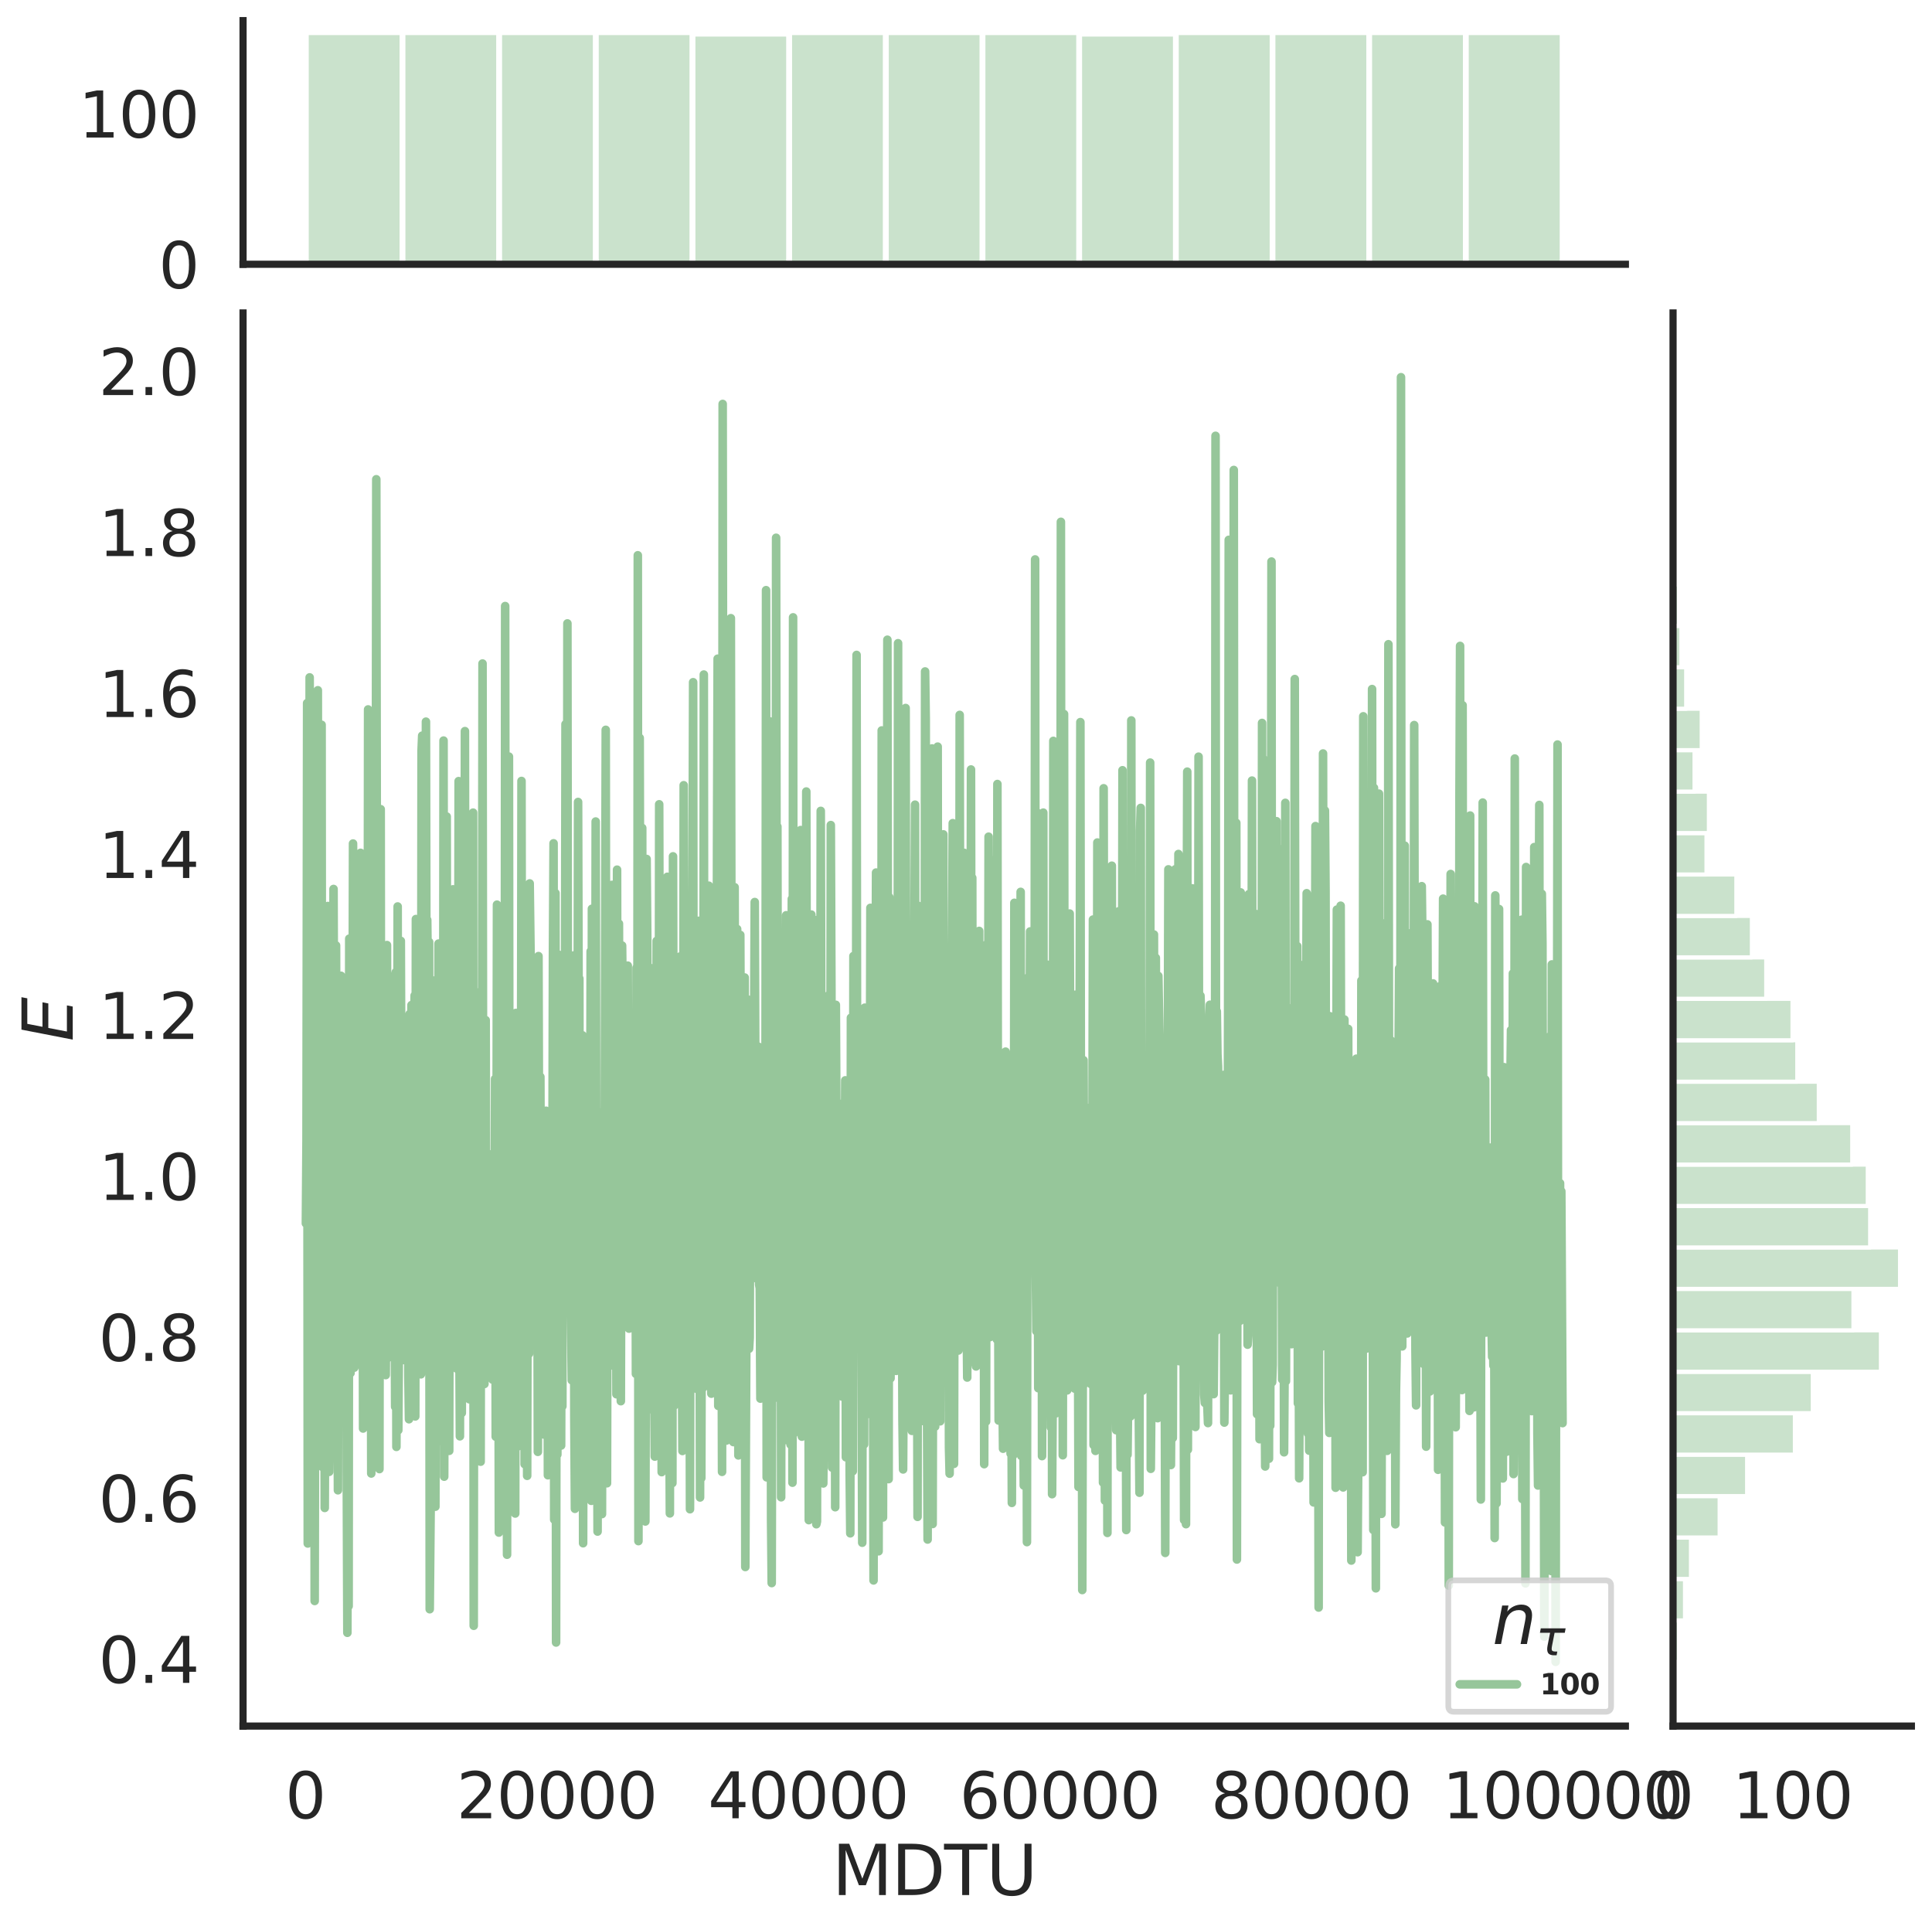 <?xml version="1.0" encoding="utf-8" standalone="no"?>
<!DOCTYPE svg PUBLIC "-//W3C//DTD SVG 1.1//EN"
  "http://www.w3.org/Graphics/SVG/1.1/DTD/svg11.dtd">
<svg height="674.159pt" version="1.1" viewBox="0 0 674.984 674.159" width="674.984pt" xmlns="http://www.w3.org/2000/svg" xmlns:xlink="http://www.w3.org/1999/xlink">
 <defs>
  <style type="text/css">*{stroke-linecap:butt;stroke-linejoin:round;}</style>
 </defs>
 <g id="figure_1">
  <g id="patch_1">
   <path d="M 0 674.159 
L 674.984 674.159 
L 674.984 0 
L 0 0 
z
" style="fill:#ffffff;"/>
  </g>
  <g id="axes_1">
   <g id="patch_2">
    <path d="M 84.914 602.94 
L 567.864 602.94 
L 567.864 109.327 
L 84.914 109.327 
z
" style="fill:none;"/>
   </g>
   <g id="matplotlib.axis_1">
    <g id="xtick_1">
     <g id="text_1">
      <!-- 0 -->
      <g style="fill:#262626;" transform="translate(99.648 635.157)scale(0.22 -0.22)">
       <defs>
        <path d="M 2034 4250 
Q 1547 4250 1301 3770 
Q 1056 3291 1056 2328 
Q 1056 1369 1301 889 
Q 1547 409 2034 409 
Q 2525 409 2770 889 
Q 3016 1369 3016 2328 
Q 3016 3291 2770 3770 
Q 2525 4250 2034 4250 
z
M 2034 4750 
Q 2819 4750 3233 4129 
Q 3647 3509 3647 2328 
Q 3647 1150 3233 529 
Q 2819 -91 2034 -91 
Q 1250 -91 836 529 
Q 422 1150 422 2328 
Q 422 3509 836 4129 
Q 1250 4750 2034 4750 
z
" id="DejaVuSans-30" transform="scale(0.016)"/>
       </defs>
       <use xlink:href="#DejaVuSans-30"/>
      </g>
     </g>
    </g>
    <g id="xtick_2">
     <g id="text_2">
      <!-- 20000 -->
      <g style="fill:#262626;" transform="translate(159.506 635.157)scale(0.22 -0.22)">
       <defs>
        <path d="M 1228 531 
L 3431 531 
L 3431 0 
L 469 0 
L 469 531 
Q 828 903 1448 1529 
Q 2069 2156 2228 2338 
Q 2531 2678 2651 2914 
Q 2772 3150 2772 3378 
Q 2772 3750 2511 3984 
Q 2250 4219 1831 4219 
Q 1534 4219 1204 4116 
Q 875 4013 500 3803 
L 500 4441 
Q 881 4594 1212 4672 
Q 1544 4750 1819 4750 
Q 2544 4750 2975 4387 
Q 3406 4025 3406 3419 
Q 3406 3131 3298 2873 
Q 3191 2616 2906 2266 
Q 2828 2175 2409 1742 
Q 1991 1309 1228 531 
z
" id="DejaVuSans-32" transform="scale(0.016)"/>
       </defs>
       <use xlink:href="#DejaVuSans-32"/>
       <use x="63.623" xlink:href="#DejaVuSans-30"/>
       <use x="127.246" xlink:href="#DejaVuSans-30"/>
       <use x="190.869" xlink:href="#DejaVuSans-30"/>
       <use x="254.492" xlink:href="#DejaVuSans-30"/>
      </g>
     </g>
    </g>
    <g id="xtick_3">
     <g id="text_3">
      <!-- 40000 -->
      <g style="fill:#262626;" transform="translate(247.359 635.157)scale(0.22 -0.22)">
       <defs>
        <path d="M 2419 4116 
L 825 1625 
L 2419 1625 
L 2419 4116 
z
M 2253 4666 
L 3047 4666 
L 3047 1625 
L 3713 1625 
L 3713 1100 
L 3047 1100 
L 3047 0 
L 2419 0 
L 2419 1100 
L 313 1100 
L 313 1709 
L 2253 4666 
z
" id="DejaVuSans-34" transform="scale(0.016)"/>
       </defs>
       <use xlink:href="#DejaVuSans-34"/>
       <use x="63.623" xlink:href="#DejaVuSans-30"/>
       <use x="127.246" xlink:href="#DejaVuSans-30"/>
       <use x="190.869" xlink:href="#DejaVuSans-30"/>
       <use x="254.492" xlink:href="#DejaVuSans-30"/>
      </g>
     </g>
    </g>
    <g id="xtick_4">
     <g id="text_4">
      <!-- 60000 -->
      <g style="fill:#262626;" transform="translate(335.212 635.157)scale(0.22 -0.22)">
       <defs>
        <path d="M 2113 2584 
Q 1688 2584 1439 2293 
Q 1191 2003 1191 1497 
Q 1191 994 1439 701 
Q 1688 409 2113 409 
Q 2538 409 2786 701 
Q 3034 994 3034 1497 
Q 3034 2003 2786 2293 
Q 2538 2584 2113 2584 
z
M 3366 4563 
L 3366 3988 
Q 3128 4100 2886 4159 
Q 2644 4219 2406 4219 
Q 1781 4219 1451 3797 
Q 1122 3375 1075 2522 
Q 1259 2794 1537 2939 
Q 1816 3084 2150 3084 
Q 2853 3084 3261 2657 
Q 3669 2231 3669 1497 
Q 3669 778 3244 343 
Q 2819 -91 2113 -91 
Q 1303 -91 875 529 
Q 447 1150 447 2328 
Q 447 3434 972 4092 
Q 1497 4750 2381 4750 
Q 2619 4750 2861 4703 
Q 3103 4656 3366 4563 
z
" id="DejaVuSans-36" transform="scale(0.016)"/>
       </defs>
       <use xlink:href="#DejaVuSans-36"/>
       <use x="63.623" xlink:href="#DejaVuSans-30"/>
       <use x="127.246" xlink:href="#DejaVuSans-30"/>
       <use x="190.869" xlink:href="#DejaVuSans-30"/>
       <use x="254.492" xlink:href="#DejaVuSans-30"/>
      </g>
     </g>
    </g>
    <g id="xtick_5">
     <g id="text_5">
      <!-- 80000 -->
      <g style="fill:#262626;" transform="translate(423.065 635.157)scale(0.22 -0.22)">
       <defs>
        <path d="M 2034 2216 
Q 1584 2216 1326 1975 
Q 1069 1734 1069 1313 
Q 1069 891 1326 650 
Q 1584 409 2034 409 
Q 2484 409 2743 651 
Q 3003 894 3003 1313 
Q 3003 1734 2745 1975 
Q 2488 2216 2034 2216 
z
M 1403 2484 
Q 997 2584 770 2862 
Q 544 3141 544 3541 
Q 544 4100 942 4425 
Q 1341 4750 2034 4750 
Q 2731 4750 3128 4425 
Q 3525 4100 3525 3541 
Q 3525 3141 3298 2862 
Q 3072 2584 2669 2484 
Q 3125 2378 3379 2068 
Q 3634 1759 3634 1313 
Q 3634 634 3220 271 
Q 2806 -91 2034 -91 
Q 1263 -91 848 271 
Q 434 634 434 1313 
Q 434 1759 690 2068 
Q 947 2378 1403 2484 
z
M 1172 3481 
Q 1172 3119 1398 2916 
Q 1625 2713 2034 2713 
Q 2441 2713 2670 2916 
Q 2900 3119 2900 3481 
Q 2900 3844 2670 4047 
Q 2441 4250 2034 4250 
Q 1625 4250 1398 4047 
Q 1172 3844 1172 3481 
z
" id="DejaVuSans-38" transform="scale(0.016)"/>
       </defs>
       <use xlink:href="#DejaVuSans-38"/>
       <use x="63.623" xlink:href="#DejaVuSans-30"/>
       <use x="127.246" xlink:href="#DejaVuSans-30"/>
       <use x="190.869" xlink:href="#DejaVuSans-30"/>
       <use x="254.492" xlink:href="#DejaVuSans-30"/>
      </g>
     </g>
    </g>
    <g id="xtick_6">
     <g id="text_6">
      <!-- 100000 -->
      <g style="fill:#262626;" transform="translate(503.919 635.157)scale(0.22 -0.22)">
       <defs>
        <path d="M 794 531 
L 1825 531 
L 1825 4091 
L 703 3866 
L 703 4441 
L 1819 4666 
L 2450 4666 
L 2450 531 
L 3481 531 
L 3481 0 
L 794 0 
L 794 531 
z
" id="DejaVuSans-31" transform="scale(0.016)"/>
       </defs>
       <use xlink:href="#DejaVuSans-31"/>
       <use x="63.623" xlink:href="#DejaVuSans-30"/>
       <use x="127.246" xlink:href="#DejaVuSans-30"/>
       <use x="190.869" xlink:href="#DejaVuSans-30"/>
       <use x="254.492" xlink:href="#DejaVuSans-30"/>
       <use x="318.115" xlink:href="#DejaVuSans-30"/>
      </g>
     </g>
    </g>
    <g id="text_7">
     <!-- MDTU -->
     <g style="fill:#262626;" transform="translate(290.683 661.968)scale(0.24 -0.24)">
      <defs>
       <path d="M 628 4666 
L 1569 4666 
L 2759 1491 
L 3956 4666 
L 4897 4666 
L 4897 0 
L 4281 0 
L 4281 4097 
L 3078 897 
L 2444 897 
L 1241 4097 
L 1241 0 
L 628 0 
L 628 4666 
z
" id="DejaVuSans-4d" transform="scale(0.016)"/>
       <path d="M 1259 4147 
L 1259 519 
L 2022 519 
Q 2988 519 3436 956 
Q 3884 1394 3884 2338 
Q 3884 3275 3436 3711 
Q 2988 4147 2022 4147 
L 1259 4147 
z
M 628 4666 
L 1925 4666 
Q 3281 4666 3915 4102 
Q 4550 3538 4550 2338 
Q 4550 1131 3912 565 
Q 3275 0 1925 0 
L 628 0 
L 628 4666 
z
" id="DejaVuSans-44" transform="scale(0.016)"/>
       <path d="M -19 4666 
L 3928 4666 
L 3928 4134 
L 2272 4134 
L 2272 0 
L 1638 0 
L 1638 4134 
L -19 4134 
L -19 4666 
z
" id="DejaVuSans-54" transform="scale(0.016)"/>
       <path d="M 556 4666 
L 1191 4666 
L 1191 1831 
Q 1191 1081 1462 751 
Q 1734 422 2344 422 
Q 2950 422 3222 751 
Q 3494 1081 3494 1831 
L 3494 4666 
L 4128 4666 
L 4128 1753 
Q 4128 841 3676 375 
Q 3225 -91 2344 -91 
Q 1459 -91 1007 375 
Q 556 841 556 1753 
L 556 4666 
z
" id="DejaVuSans-55" transform="scale(0.016)"/>
      </defs>
      <use xlink:href="#DejaVuSans-4d"/>
      <use x="86.279" xlink:href="#DejaVuSans-44"/>
      <use x="163.281" xlink:href="#DejaVuSans-54"/>
      <use x="224.365" xlink:href="#DejaVuSans-55"/>
     </g>
    </g>
   </g>
   <g id="matplotlib.axis_2">
    <g id="ytick_1">
     <g id="text_8">
      <!-- 0.4 -->
      <g style="fill:#262626;" transform="translate(34.428 587.855)scale(0.22 -0.22)">
       <defs>
        <path d="M 684 794 
L 1344 794 
L 1344 0 
L 684 0 
L 684 794 
z
" id="DejaVuSans-2e" transform="scale(0.016)"/>
       </defs>
       <use xlink:href="#DejaVuSans-30"/>
       <use x="63.623" xlink:href="#DejaVuSans-2e"/>
       <use x="95.41" xlink:href="#DejaVuSans-34"/>
      </g>
     </g>
    </g>
    <g id="ytick_2">
     <g id="text_9">
      <!-- 0.6 -->
      <g style="fill:#262626;" transform="translate(34.428 531.623)scale(0.22 -0.22)">
       <use xlink:href="#DejaVuSans-30"/>
       <use x="63.623" xlink:href="#DejaVuSans-2e"/>
       <use x="95.41" xlink:href="#DejaVuSans-36"/>
      </g>
     </g>
    </g>
    <g id="ytick_3">
     <g id="text_10">
      <!-- 0.8 -->
      <g style="fill:#262626;" transform="translate(34.428 475.391)scale(0.22 -0.22)">
       <use xlink:href="#DejaVuSans-30"/>
       <use x="63.623" xlink:href="#DejaVuSans-2e"/>
       <use x="95.41" xlink:href="#DejaVuSans-38"/>
      </g>
     </g>
    </g>
    <g id="ytick_4">
     <g id="text_11">
      <!-- 1.0 -->
      <g style="fill:#262626;" transform="translate(34.428 419.159)scale(0.22 -0.22)">
       <use xlink:href="#DejaVuSans-31"/>
       <use x="63.623" xlink:href="#DejaVuSans-2e"/>
       <use x="95.41" xlink:href="#DejaVuSans-30"/>
      </g>
     </g>
    </g>
    <g id="ytick_5">
     <g id="text_12">
      <!-- 1.2 -->
      <g style="fill:#262626;" transform="translate(34.428 362.926)scale(0.22 -0.22)">
       <use xlink:href="#DejaVuSans-31"/>
       <use x="63.623" xlink:href="#DejaVuSans-2e"/>
       <use x="95.41" xlink:href="#DejaVuSans-32"/>
      </g>
     </g>
    </g>
    <g id="ytick_6">
     <g id="text_13">
      <!-- 1.4 -->
      <g style="fill:#262626;" transform="translate(34.428 306.694)scale(0.22 -0.22)">
       <use xlink:href="#DejaVuSans-31"/>
       <use x="63.623" xlink:href="#DejaVuSans-2e"/>
       <use x="95.41" xlink:href="#DejaVuSans-34"/>
      </g>
     </g>
    </g>
    <g id="ytick_7">
     <g id="text_14">
      <!-- 1.6 -->
      <g style="fill:#262626;" transform="translate(34.428 250.462)scale(0.22 -0.22)">
       <use xlink:href="#DejaVuSans-31"/>
       <use x="63.623" xlink:href="#DejaVuSans-2e"/>
       <use x="95.41" xlink:href="#DejaVuSans-36"/>
      </g>
     </g>
    </g>
    <g id="ytick_8">
     <g id="text_15">
      <!-- 1.8 -->
      <g style="fill:#262626;" transform="translate(34.428 194.23)scale(0.22 -0.22)">
       <use xlink:href="#DejaVuSans-31"/>
       <use x="63.623" xlink:href="#DejaVuSans-2e"/>
       <use x="95.41" xlink:href="#DejaVuSans-38"/>
      </g>
     </g>
    </g>
    <g id="ytick_9">
     <g id="text_16">
      <!-- 2.0 -->
      <g style="fill:#262626;" transform="translate(34.428 137.998)scale(0.22 -0.22)">
       <use xlink:href="#DejaVuSans-32"/>
       <use x="63.623" xlink:href="#DejaVuSans-2e"/>
       <use x="95.41" xlink:href="#DejaVuSans-30"/>
      </g>
     </g>
    </g>
    <g id="text_17">
     <!-- $E$ -->
     <g style="fill:#262626;" transform="translate(25.436 363.813)rotate(-90)scale(0.24 -0.24)">
      <defs>
       <path d="M 1081 4666 
L 4031 4666 
L 3928 4134 
L 1606 4134 
L 1338 2753 
L 3566 2753 
L 3463 2222 
L 1234 2222 
L 909 531 
L 3284 531 
L 3181 0 
L 172 0 
L 1081 4666 
z
" id="DejaVuSans-Oblique-45" transform="scale(0.016)"/>
      </defs>
      <use transform="translate(0 0.094)" xlink:href="#DejaVuSans-Oblique-45"/>
     </g>
    </g>
   </g>
   <g id="line2d_1">
    <path clip-path="url(#p40795c26b1)" d="M 106.867 427.351 
L 107.086 398.379 
L 107.306 245.596 
L 107.526 539.156 
L 107.745 471.465 
L 107.965 498.992 
L 108.184 236.622 
L 108.404 439.616 
L 108.624 419.757 
L 108.843 350.075 
L 109.063 482.423 
L 109.283 389.96 
L 109.502 378.867 
L 109.722 344.214 
L 109.941 559.239 
L 110.161 432.695 
L 110.381 429.413 
L 110.6 248.311 
L 110.82 377.901 
L 111.04 241.114 
L 111.259 460.457 
L 111.479 286.433 
L 111.699 430.901 
L 111.918 302.176 
L 112.138 433.283 
L 112.357 253.18 
L 112.577 512.407 
L 113.016 384.42 
L 113.236 422.342 
L 113.456 526.74 
L 113.895 419.175 
L 114.114 462.823 
L 114.334 413.161 
L 114.554 316.487 
L 114.773 466.288 
L 114.993 514.144 
L 115.213 495.293 
L 115.432 444.96 
L 115.652 446.506 
L 116.091 380.075 
L 116.311 440.165 
L 116.53 310.535 
L 116.75 376.043 
L 116.97 487.423 
L 117.409 330.257 
L 117.629 465.571 
L 117.848 457.07 
L 118.068 520.57 
L 118.288 419.502 
L 118.507 396.873 
L 118.727 451.293 
L 119.166 340.863 
L 119.386 487.796 
L 119.605 468.912 
L 119.825 494.169 
L 120.264 362.357 
L 120.703 482.83 
L 120.923 393.211 
L 121.143 512.188 
L 121.362 570.354 
L 121.582 470.312 
L 121.802 561.045 
L 122.021 327.891 
L 122.241 363.544 
L 122.461 479.639 
L 122.68 404.595 
L 122.9 405.624 
L 123.119 395.507 
L 123.339 294.657 
L 123.778 477.737 
L 124.218 403.053 
L 124.876 476.625 
L 125.096 353.27 
L 125.316 316.413 
L 125.535 447.443 
L 125.755 427.277 
L 125.975 297.915 
L 126.194 411.477 
L 126.414 340.462 
L 126.634 399.339 
L 126.853 498.999 
L 127.073 377.683 
L 127.292 433.752 
L 127.512 305.814 
L 127.951 474.103 
L 128.171 316.649 
L 128.391 425.705 
L 128.61 247.813 
L 128.83 442.446 
L 129.049 412.075 
L 129.269 493.251 
L 129.489 418.241 
L 129.708 514.71 
L 129.928 441.811 
L 130.148 282.172 
L 130.587 494.382 
L 130.807 388.682 
L 131.026 418.916 
L 131.246 349.486 
L 131.465 167.413 
L 131.685 331.898 
L 131.905 336.182 
L 132.124 433.286 
L 132.344 400.231 
L 132.564 513.17 
L 132.783 308.319 
L 133.003 282.661 
L 133.222 477.458 
L 133.662 359.045 
L 133.881 386.416 
L 134.101 459.265 
L 134.321 368.35 
L 134.54 345.361 
L 134.76 480.335 
L 134.98 445.481 
L 135.199 330.131 
L 135.419 474.408 
L 135.638 459.567 
L 135.858 457.123 
L 136.078 402.398 
L 136.297 470.063 
L 136.517 465.419 
L 136.737 387.195 
L 136.956 457.259 
L 137.396 341.008 
L 137.615 405.502 
L 137.835 432.884 
L 138.054 491.402 
L 138.274 339.606 
L 138.494 505.413 
L 138.933 316.646 
L 139.153 499.602 
L 139.372 469.132 
L 139.811 380.294 
L 140.031 328.668 
L 140.251 391.88 
L 140.47 394.318 
L 140.69 471.693 
L 140.91 475.083 
L 141.129 394.396 
L 141.349 383.888 
L 141.569 366.907 
L 141.788 458.164 
L 142.008 370.648 
L 142.227 471.794 
L 142.447 370.799 
L 142.667 480.443 
L 142.886 495.756 
L 143.106 354.211 
L 143.326 448.471 
L 143.545 467.25 
L 143.765 351.079 
L 144.204 433.402 
L 144.424 429.025 
L 144.643 365.942 
L 144.863 347.748 
L 145.083 494.778 
L 145.302 321.043 
L 145.522 426.144 
L 145.742 446.132 
L 145.961 453.955 
L 146.181 447.259 
L 146.4 345.438 
L 146.62 450.429 
L 146.84 436.157 
L 147.059 480.066 
L 147.279 262.261 
L 147.499 256.978 
L 147.718 445.906 
L 147.938 453.342 
L 148.157 414.316 
L 148.377 439.046 
L 148.597 397.659 
L 148.816 252.086 
L 149.036 374.885 
L 149.256 321.333 
L 149.475 340.831 
L 149.695 469.32 
L 149.915 329.032 
L 150.134 562.12 
L 150.793 489.517 
L 151.013 482.395 
L 151.232 462.394 
L 151.452 342.524 
L 151.672 439.091 
L 151.891 375.405 
L 152.111 526.307 
L 152.331 420.751 
L 152.55 453.8 
L 152.77 345.741 
L 152.989 448.179 
L 153.209 329.615 
L 153.429 503.353 
L 153.868 474.561 
L 154.088 371.279 
L 154.307 388.613 
L 154.527 484.548 
L 154.746 471.737 
L 154.966 258.694 
L 155.186 515.815 
L 155.405 444.923 
L 155.625 477.763 
L 156.064 285.228 
L 156.284 416.4 
L 156.504 405.588 
L 156.943 506.791 
L 157.162 365.508 
L 157.382 433.456 
L 157.602 456.449 
L 157.821 444.84 
L 158.041 351.007 
L 158.261 310.66 
L 158.48 443.928 
L 158.7 326.084 
L 158.919 426.364 
L 159.139 332.876 
L 159.359 469.58 
L 159.578 478.086 
L 159.798 470.739 
L 160.018 415.637 
L 160.237 272.853 
L 160.457 462.819 
L 160.677 501.721 
L 160.896 418.972 
L 161.116 397.865 
L 161.335 493.568 
L 161.555 385.72 
L 161.775 434.266 
L 161.994 350.162 
L 162.214 451.87 
L 162.434 255.391 
L 162.653 473.316 
L 162.873 406.722 
L 163.092 414.43 
L 163.312 472.714 
L 163.532 361.46 
L 163.971 488.78 
L 164.191 392.308 
L 164.41 404.447 
L 164.63 400.533 
L 164.85 456.03 
L 165.069 404.398 
L 165.289 283.865 
L 165.508 567.903 
L 165.728 354.032 
L 166.167 411.729 
L 166.387 461.927 
L 166.607 401.89 
L 166.826 428.224 
L 167.046 479.431 
L 167.266 501.771 
L 167.705 411.055 
L 167.924 510.583 
L 168.144 346.012 
L 168.364 404.829 
L 168.583 231.779 
L 168.803 414.647 
L 169.023 377.922 
L 169.242 483.452 
L 169.462 378.709 
L 169.681 356.349 
L 169.901 467.367 
L 170.121 440.389 
L 170.34 474.263 
L 170.56 480.206 
L 170.78 403.15 
L 171.219 478.736 
L 171.439 404.56 
L 171.658 434.89 
L 171.878 446.11 
L 172.097 481.92 
L 172.537 422.934 
L 172.756 470.948 
L 172.976 376.865 
L 173.196 501.851 
L 173.415 439.05 
L 173.635 316.008 
L 173.854 402.551 
L 174.074 422.455 
L 174.294 535.345 
L 174.733 402.412 
L 174.953 407.424 
L 175.172 496.288 
L 175.392 437.483 
L 175.612 429.942 
L 175.831 398.01 
L 176.27 514.622 
L 176.49 211.702 
L 176.71 470.969 
L 176.929 383.095 
L 177.149 543.086 
L 177.369 363.732 
L 177.588 342.371 
L 177.808 264.287 
L 178.027 446.448 
L 178.247 374.807 
L 178.686 500.545 
L 178.906 380.62 
L 179.126 392.098 
L 179.345 382.955 
L 179.565 365.616 
L 180.004 528.686 
L 180.224 353.846 
L 180.443 411.539 
L 180.663 431.926 
L 180.883 505.29 
L 181.102 428.972 
L 181.322 464.812 
L 181.542 465.843 
L 181.761 415.393 
L 181.981 424.492 
L 182.2 272.802 
L 182.42 429.388 
L 182.64 444.42 
L 182.859 437.279 
L 183.079 337.737 
L 183.299 511.455 
L 183.518 454.153 
L 183.738 436.024 
L 183.958 314.7 
L 184.177 515.518 
L 184.397 402.292 
L 184.616 372.063 
L 184.836 472.873 
L 185.056 308.588 
L 185.495 343.673 
L 185.715 339.961 
L 185.934 414.118 
L 186.154 422.44 
L 186.593 406.068 
L 186.813 369.458 
L 187.032 366.746 
L 187.252 456.41 
L 187.472 466.236 
L 187.691 397.022 
L 187.911 507.147 
L 188.131 333.982 
L 188.57 484.083 
L 188.789 376.143 
L 189.009 449.921 
L 189.229 441.921 
L 189.448 405.422 
L 189.668 457.76 
L 189.888 440.781 
L 190.107 501.114 
L 190.327 401.071 
L 190.547 497.649 
L 190.766 388.003 
L 190.986 462.562 
L 191.205 394.996 
L 191.425 515.32 
L 191.645 480.532 
L 191.864 473.149 
L 192.084 503.76 
L 192.304 424.557 
L 192.523 512.027 
L 192.743 437.966 
L 192.962 427.365 
L 193.182 334.066 
L 193.402 294.581 
L 193.621 530.811 
L 193.841 457.865 
L 194.061 311.989 
L 194.28 573.747 
L 194.5 402.525 
L 194.72 508.105 
L 194.939 336.61 
L 195.159 333.482 
L 195.378 479.594 
L 195.818 339.184 
L 196.037 504.947 
L 196.257 427.05 
L 196.477 491.225 
L 196.696 333.967 
L 196.916 389.549 
L 197.135 414.891 
L 197.355 389.772 
L 197.575 252.969 
L 197.794 401.947 
L 198.014 457.815 
L 198.234 217.768 
L 198.453 420.516 
L 198.673 426.877 
L 199.112 364.073 
L 199.332 443.321 
L 199.771 482.158 
L 199.991 480.587 
L 200.21 444.75 
L 200.43 333.759 
L 200.65 495.241 
L 200.869 527.041 
L 201.089 502.2 
L 201.309 377.509 
L 201.528 451.387 
L 201.748 396.971 
L 201.967 280.137 
L 202.187 361.953 
L 202.407 341.819 
L 202.626 503.33 
L 202.846 432.445 
L 203.066 464.004 
L 203.285 472.127 
L 203.505 361.647 
L 203.724 539.071 
L 203.944 425.639 
L 204.164 430.51 
L 204.383 499.93 
L 204.603 406.373 
L 204.823 427.295 
L 205.042 419.394 
L 205.262 450.008 
L 205.482 456.158 
L 205.701 466.791 
L 205.921 447.84 
L 206.14 448.46 
L 206.36 332.307 
L 206.58 524.251 
L 206.799 317.45 
L 207.019 490.921 
L 207.239 342.445 
L 207.458 386.993 
L 207.678 376.835 
L 207.897 439.858 
L 208.117 286.97 
L 208.337 429.054 
L 208.556 470.696 
L 208.776 534.991 
L 208.996 430.118 
L 209.215 458.592 
L 209.435 388.574 
L 209.655 388.786 
L 209.874 503.213 
L 210.094 412.636 
L 210.313 528.888 
L 210.533 425.212 
L 210.753 481.135 
L 210.972 423.346 
L 211.192 427.836 
L 211.631 254.942 
L 211.851 456.481 
L 212.07 518.126 
L 212.29 415.373 
L 212.51 389.742 
L 212.729 344.814 
L 212.949 365.715 
L 213.169 419.849 
L 213.388 423.859 
L 213.608 476.42 
L 213.828 309.105 
L 214.047 470.231 
L 214.267 462.949 
L 214.486 404.126 
L 214.706 477.293 
L 214.926 392.394 
L 215.145 405.152 
L 215.365 487.033 
L 215.585 303.788 
L 215.804 456.1 
L 216.024 439.542 
L 216.243 322.646 
L 216.463 418.36 
L 216.683 356.534 
L 216.902 489.453 
L 217.342 330.293 
L 217.781 369.799 
L 218.001 439.527 
L 218.22 452.99 
L 218.44 419.949 
L 218.659 452.479 
L 218.879 416.622 
L 219.099 344.148 
L 219.318 337.314 
L 219.758 464.108 
L 220.197 421.96 
L 220.417 358.356 
L 220.636 451.705 
L 220.856 367.339 
L 221.075 403.06 
L 221.295 459.663 
L 221.515 408.692 
L 221.734 417.986 
L 221.954 370.936 
L 222.174 479.92 
L 222.393 338.054 
L 222.613 478.178 
L 222.832 193.967 
L 223.052 538.328 
L 223.491 257.769 
L 223.711 361.778 
L 223.931 348.641 
L 224.15 431.206 
L 224.37 289.212 
L 224.59 461.565 
L 224.809 400.475 
L 225.029 419.291 
L 225.248 459.388 
L 225.468 531.469 
L 225.688 455.566 
L 225.907 300.051 
L 226.127 327.21 
L 226.347 386.544 
L 226.566 414.931 
L 226.786 398.849 
L 227.225 338.129 
L 227.445 437.321 
L 227.664 439.628 
L 227.884 433.104 
L 228.104 492.629 
L 228.323 401.775 
L 228.543 479.701 
L 228.763 508.802 
L 228.982 426.847 
L 229.202 466.615 
L 229.421 328.655 
L 229.641 464.127 
L 229.861 445.681 
L 230.08 459.101 
L 230.3 280.948 
L 230.52 375.651 
L 230.739 335.525 
L 231.178 514.232 
L 231.618 332.583 
L 231.837 471.517 
L 232.057 473.476 
L 232.496 362.651 
L 232.716 341.272 
L 232.936 434.1 
L 233.155 306.278 
L 233.375 430.973 
L 233.594 401.248 
L 233.814 487.094 
L 234.034 528.653 
L 234.253 387.351 
L 234.473 399.922 
L 234.693 427.631 
L 234.912 518.063 
L 235.132 299.134 
L 235.571 490.997 
L 235.791 439.813 
L 236.01 447.777 
L 236.23 408.299 
L 236.45 441.663 
L 236.669 392.138 
L 236.889 448.598 
L 237.109 340.867 
L 237.328 350.936 
L 237.548 334.143 
L 237.767 451.049 
L 237.987 423.625 
L 238.426 506.842 
L 238.646 440.049 
L 238.866 274.293 
L 239.085 360.076 
L 239.305 374.317 
L 239.525 469.078 
L 239.744 349.852 
L 239.964 481.107 
L 240.183 482.687 
L 240.403 433.226 
L 240.623 453.291 
L 240.842 430.829 
L 241.062 527.195 
L 241.282 398.393 
L 241.501 434.475 
L 241.721 400.494 
L 242.16 238.306 
L 242.38 456.994 
L 242.599 421.057 
L 242.819 445.266 
L 243.039 446.393 
L 243.258 477.881 
L 243.478 485.177 
L 243.698 366.257 
L 243.917 354.397 
L 244.137 321.647 
L 244.576 523.082 
L 244.796 399.392 
L 245.015 516.325 
L 245.455 342.995 
L 245.674 484.727 
L 245.894 235.628 
L 246.113 459.396 
L 246.333 429.04 
L 246.772 451.335 
L 246.992 397.217 
L 247.212 421.413 
L 247.431 387.463 
L 247.651 309.389 
L 247.871 320.726 
L 248.09 465.72 
L 248.529 486.83 
L 248.749 478.033 
L 248.969 410.357 
L 249.188 468.576 
L 249.408 423.598 
L 249.628 418.795 
L 249.847 344.487 
L 250.287 438.935 
L 250.506 297.441 
L 250.726 230.096 
L 250.945 491.098 
L 251.165 237.689 
L 251.385 485.402 
L 251.604 442.284 
L 251.824 474.379 
L 252.044 434.557 
L 252.263 514.133 
L 252.483 141.105 
L 252.922 497.237 
L 253.142 416.536 
L 253.361 501.87 
L 253.581 445.61 
L 253.801 503.203 
L 254.02 446.1 
L 254.24 437.868 
L 254.679 350.613 
L 254.899 497.322 
L 255.338 215.941 
L 255.558 344.593 
L 255.997 431.683 
L 256.217 503.732 
L 256.436 436.909 
L 256.656 309.914 
L 256.875 400.358 
L 257.095 373.531 
L 257.315 448.248 
L 257.534 324.518 
L 257.754 367.787 
L 257.974 508.391 
L 258.193 463.121 
L 258.633 326.576 
L 258.852 383.038 
L 259.072 497.869 
L 259.291 419.456 
L 259.511 403.315 
L 259.731 464.065 
L 260.17 341.456 
L 260.39 547.372 
L 261.268 349.145 
L 261.488 446.889 
L 261.707 471.13 
L 261.927 467.289 
L 262.147 380.744 
L 262.366 440.155 
L 262.586 365.842 
L 262.806 445.489 
L 263.245 409.682 
L 263.684 315.097 
L 264.123 446.503 
L 264.343 408.82 
L 264.563 398.403 
L 264.782 371.901 
L 265.002 365.624 
L 265.221 448.739 
L 265.441 449.955 
L 265.661 488.556 
L 265.88 481.131 
L 266.1 401.336 
L 266.32 473.345 
L 266.539 435.913 
L 266.759 426.629 
L 266.979 449.157 
L 267.198 369.032 
L 267.418 409.225 
L 267.637 206.156 
L 267.857 516.055 
L 268.077 321.256 
L 268.296 465.658 
L 268.516 414.678 
L 268.736 303.939 
L 268.955 251.993 
L 269.175 353.61 
L 269.395 530.918 
L 269.614 552.985 
L 269.834 433.843 
L 270.053 408.678 
L 270.273 463.719 
L 270.493 488.41 
L 270.712 424.415 
L 270.932 475.797 
L 271.152 187.852 
L 271.371 367.072 
L 271.591 288.72 
L 271.81 430.427 
L 272.03 392.431 
L 272.25 437.963 
L 272.469 450.243 
L 272.689 352.04 
L 272.909 523.012 
L 273.128 372.088 
L 273.348 359.323 
L 273.568 445.983 
L 273.787 439.304 
L 274.007 336.179 
L 274.226 371.651 
L 274.446 374.269 
L 274.666 319.715 
L 274.885 503.05 
L 275.105 450.14 
L 275.325 365.383 
L 275.544 343.215 
L 275.764 379.673 
L 275.983 389.371 
L 276.203 504.608 
L 276.423 467.871 
L 276.642 314.017 
L 276.862 517.919 
L 277.082 215.649 
L 277.301 500.834 
L 277.521 320.087 
L 277.741 334.452 
L 277.96 462.254 
L 278.18 462.606 
L 278.399 444.349 
L 278.619 329.583 
L 278.839 404.989 
L 279.278 474.242 
L 279.498 431.955 
L 279.717 289.957 
L 279.937 435.03 
L 280.156 501.84 
L 280.376 483.464 
L 280.596 447.694 
L 280.815 441.504 
L 281.255 373.498 
L 281.474 382.364 
L 281.694 276.487 
L 281.914 381.626 
L 282.133 372.199 
L 282.353 413.262 
L 282.572 530.999 
L 282.792 481.808 
L 283.012 320.189 
L 283.231 333.898 
L 283.451 319.471 
L 283.89 505.013 
L 284.11 506.324 
L 284.33 362.274 
L 284.549 326.186 
L 284.769 360.584 
L 284.988 321.416 
L 285.208 532.433 
L 285.428 531.458 
L 285.647 413.309 
L 285.867 477.091 
L 286.087 501.614 
L 286.526 415.361 
L 286.745 283.251 
L 286.965 368.135 
L 287.185 380.63 
L 287.624 518.189 
L 287.844 492.373 
L 288.063 371.785 
L 288.283 431.056 
L 288.503 430.802 
L 288.942 354.845 
L 289.161 412.3 
L 289.381 504.28 
L 289.601 347.601 
L 289.82 482.301 
L 290.04 448.883 
L 290.26 288.21 
L 290.479 346.206 
L 290.699 512.648 
L 290.918 383.056 
L 291.138 456.402 
L 291.358 355.317 
L 291.577 380.163 
L 291.797 526.481 
L 292.017 351 
L 292.236 396.27 
L 292.456 414.185 
L 292.676 467.302 
L 292.895 425.83 
L 293.115 419.463 
L 293.334 461.329 
L 293.554 385.602 
L 293.774 429.07 
L 293.993 422.241 
L 294.213 487.835 
L 294.433 420.715 
L 294.652 398.411 
L 294.872 466.025 
L 295.311 377.387 
L 295.531 509.033 
L 295.75 448.158 
L 295.97 493.251 
L 296.19 468.836 
L 296.409 472.318 
L 296.629 402.701 
L 296.849 515.039 
L 297.068 535.61 
L 297.288 355.522 
L 297.507 358.483 
L 297.947 513.906 
L 298.166 333.957 
L 298.386 468.28 
L 298.606 417.548 
L 298.825 454.721 
L 299.045 401.337 
L 299.265 228.776 
L 299.484 416.865 
L 299.704 395.249 
L 299.923 454.578 
L 300.143 401.155 
L 300.363 412.413 
L 300.582 437.515 
L 300.802 419.164 
L 301.241 538.892 
L 301.461 413.76 
L 301.68 480.271 
L 301.9 504.541 
L 302.12 351.996 
L 302.339 369.897 
L 302.559 460.305 
L 302.998 374.69 
L 303.438 415.528 
L 303.657 493.89 
L 304.096 317.129 
L 304.316 334.709 
L 304.755 492.122 
L 304.975 452.863 
L 305.195 552.057 
L 305.414 403.176 
L 305.634 515.464 
L 305.853 362.276 
L 306.073 304.8 
L 306.293 418.155 
L 306.732 315.61 
L 306.952 541.887 
L 307.171 422.549 
L 307.391 379.833 
L 307.611 308.584 
L 307.83 485.646 
L 308.05 255.155 
L 308.269 511.742 
L 308.489 530.067 
L 308.709 428.503 
L 308.928 498.987 
L 309.148 332.139 
L 309.368 463.569 
L 309.587 456.443 
L 309.807 385.203 
L 310.026 223.47 
L 310.466 516.674 
L 310.685 313.388 
L 311.125 481.472 
L 311.344 409.317 
L 311.564 412.12 
L 311.784 450.487 
L 312.003 353.255 
L 312.223 476.354 
L 312.442 425.539 
L 312.662 342.125 
L 313.101 478.859 
L 313.541 455.367 
L 313.76 224.686 
L 313.98 433.558 
L 314.199 447.962 
L 314.639 302.18 
L 314.858 408.798 
L 315.078 439.712 
L 315.298 496.082 
L 315.517 513.295 
L 315.957 433.851 
L 316.396 247.322 
L 316.615 393.262 
L 316.835 372.117 
L 317.055 451.853 
L 317.274 462.941 
L 317.714 430.696 
L 317.933 465.5 
L 318.153 341.511 
L 318.373 448.072 
L 318.592 499.82 
L 318.812 412.556 
L 319.031 417.1 
L 319.251 499.21 
L 319.471 330.722 
L 319.69 281.08 
L 319.91 468.641 
L 320.13 471.753 
L 320.349 446.658 
L 320.569 529.861 
L 320.788 316.404 
L 321.008 401.828 
L 321.228 351.514 
L 321.447 419.428 
L 321.667 353.768 
L 321.887 439.769 
L 322.106 353.318 
L 322.326 496.367 
L 322.546 378.721 
L 322.765 368.075 
L 322.985 444.63 
L 323.204 234.553 
L 323.424 251.082 
L 323.644 437.268 
L 324.083 537.772 
L 324.303 427.745 
L 324.522 499.188 
L 324.742 458.729 
L 324.961 505.117 
L 325.181 318.435 
L 325.401 469.075 
L 325.62 261.44 
L 325.84 532.344 
L 326.06 428.118 
L 326.279 394.31 
L 326.499 335.103 
L 326.719 498.327 
L 326.938 389.229 
L 327.158 470.653 
L 327.377 450.548 
L 327.597 260.806 
L 327.817 433.529 
L 328.036 381.546 
L 328.256 460.371 
L 328.476 496.478 
L 328.695 391.622 
L 328.915 361.11 
L 329.134 443.974 
L 329.354 403.897 
L 329.574 291.456 
L 329.793 400.433 
L 330.013 330.487 
L 330.233 440.777 
L 330.452 409.59 
L 330.672 434.026 
L 330.892 432.034 
L 331.111 412.462 
L 331.331 409.936 
L 331.55 505.551 
L 331.77 514.771 
L 331.99 380.048 
L 332.429 481.853 
L 332.649 329.863 
L 332.868 287.545 
L 333.308 511.337 
L 333.747 294.552 
L 333.966 463.124 
L 334.186 319.964 
L 334.406 410.184 
L 334.625 325.945 
L 334.845 471.748 
L 335.065 463.564 
L 335.284 249.727 
L 335.504 369.781 
L 335.723 362.646 
L 335.943 463.028 
L 336.163 352.705 
L 336.382 446.749 
L 336.602 468.467 
L 336.822 297.904 
L 337.041 454.96 
L 337.261 340.094 
L 337.481 450.474 
L 337.7 457.279 
L 337.92 481.19 
L 338.139 375.41 
L 338.579 439.173 
L 338.798 362.378 
L 339.018 397.67 
L 339.238 268.794 
L 339.457 409.581 
L 339.677 306.642 
L 339.896 475.754 
L 340.336 353.418 
L 340.555 462.687 
L 340.775 460.865 
L 340.995 477.321 
L 341.214 393.821 
L 341.434 375.944 
L 341.654 443.673 
L 341.873 459.936 
L 342.093 325.185 
L 342.312 444.298 
L 342.532 422.944 
L 342.752 432.703 
L 342.971 397.257 
L 343.191 336.612 
L 343.411 390.714 
L 343.63 360.27 
L 343.85 511.45 
L 344.069 381.184 
L 344.289 366.772 
L 344.509 496.564 
L 344.728 329.871 
L 344.948 337.496 
L 345.168 408.259 
L 345.387 292.272 
L 345.607 358.162 
L 345.827 467.083 
L 346.046 300.185 
L 346.485 442.298 
L 346.705 320.661 
L 346.925 455.673 
L 347.144 412.69 
L 347.364 445.625 
L 347.584 449.475 
L 347.803 357.372 
L 348.023 389.247 
L 348.243 467.852 
L 348.462 273.869 
L 348.682 433.559 
L 348.901 496.212 
L 349.121 392.395 
L 349.341 448.026 
L 349.56 371.816 
L 349.78 496.139 
L 350 435.922 
L 350.219 484.96 
L 350.439 506.053 
L 350.658 427.117 
L 350.878 459.549 
L 351.098 465.677 
L 351.317 367.351 
L 351.537 377.496 
L 351.757 429.318 
L 351.976 438.99 
L 352.196 395.385 
L 352.635 448.43 
L 352.855 463.698 
L 353.074 507.772 
L 353.294 474.711 
L 353.514 524.984 
L 353.733 413.946 
L 353.953 508.378 
L 354.173 474.963 
L 354.392 315.366 
L 354.612 462.623 
L 354.831 439.272 
L 355.051 387.106 
L 355.271 472.656 
L 355.49 470.151 
L 355.71 335.703 
L 356.369 477.73 
L 356.589 311.542 
L 356.808 508.576 
L 357.028 356.275 
L 357.467 486.497 
L 357.687 518.913 
L 357.906 484.826 
L 358.126 503.283 
L 358.565 413.991 
L 358.785 538.678 
L 359.004 349.495 
L 359.224 351.788 
L 359.444 341.174 
L 359.663 380.563 
L 359.883 325.369 
L 360.103 327.893 
L 360.542 403.215 
L 360.762 439.475 
L 360.981 407.366 
L 361.201 399.711 
L 361.42 415.174 
L 361.64 195.418 
L 361.86 442.004 
L 362.079 465.008 
L 362.299 283.78 
L 362.738 484.911 
L 363.177 378.367 
L 363.397 460.911 
L 363.836 296.136 
L 364.056 508.631 
L 364.276 458.236 
L 364.495 283.861 
L 364.715 458.482 
L 364.935 380.507 
L 365.154 393.658 
L 365.374 442.225 
L 365.593 400.005 
L 365.813 385.447 
L 366.033 337.011 
L 366.252 358.094 
L 366.472 445.171 
L 366.692 411.915 
L 366.911 442.518 
L 367.131 498.613 
L 367.351 386.624 
L 367.57 521.932 
L 367.79 487.797 
L 368.009 258.802 
L 368.229 474.836 
L 368.449 361.669 
L 368.888 493.718 
L 369.108 440.894 
L 369.327 309.871 
L 369.547 424.464 
L 369.766 437.849 
L 369.986 345.645 
L 370.206 429.604 
L 370.425 396.724 
L 370.645 182.281 
L 370.865 444.826 
L 371.084 373.884 
L 371.304 508.338 
L 371.743 249.427 
L 371.963 424.171 
L 372.182 351.818 
L 372.402 442.021 
L 372.622 454.623 
L 372.841 485.684 
L 373.061 445.489 
L 373.281 438.426 
L 373.72 319.118 
L 373.939 388.027 
L 374.598 465.559 
L 374.818 474.062 
L 375.038 368.345 
L 375.257 472.281 
L 375.477 485.065 
L 375.697 347.484 
L 375.916 415.28 
L 376.136 408.863 
L 376.355 454.305 
L 376.575 448.496 
L 376.795 519.41 
L 377.454 252.242 
L 377.673 429.135 
L 377.893 406.887 
L 378.112 555.418 
L 378.552 370.344 
L 378.991 483.288 
L 379.211 455.237 
L 379.43 400.818 
L 379.65 453.883 
L 379.87 412.014 
L 380.089 431.364 
L 380.309 387.053 
L 380.528 391.914 
L 380.748 444.067 
L 381.187 483.501 
L 381.627 419.613 
L 381.846 321.226 
L 382.066 504.781 
L 382.286 504.113 
L 382.505 430.9 
L 382.725 506.814 
L 382.944 439.899 
L 383.164 425.047 
L 383.384 294.304 
L 383.603 460.816 
L 383.823 468.416 
L 384.262 379.046 
L 384.482 375.595 
L 384.701 499.411 
L 384.921 477.429 
L 385.141 374.962 
L 385.36 517.893 
L 385.58 275.355 
L 386.019 524.168 
L 386.239 408.507 
L 386.459 455.195 
L 386.678 388.207 
L 386.898 535.468 
L 387.117 317.616 
L 387.337 483.006 
L 387.557 474.344 
L 387.776 384.783 
L 387.996 482.397 
L 388.216 428.325 
L 388.435 302.403 
L 388.655 482.972 
L 388.874 436.762 
L 389.094 464.281 
L 389.314 413.104 
L 389.533 429.31 
L 389.753 484.509 
L 389.973 499.588 
L 390.192 467.651 
L 390.412 454.89 
L 390.632 409.403 
L 390.851 318.336 
L 391.29 489.279 
L 391.51 512.588 
L 391.73 397.774 
L 391.949 400.915 
L 392.169 269.058 
L 392.389 476.69 
L 392.608 456.905 
L 392.828 401.334 
L 393.047 478.783 
L 393.267 463.623 
L 393.487 534.46 
L 393.706 382.956 
L 393.926 508.155 
L 394.146 486.55 
L 394.365 431.455 
L 394.585 464.132 
L 394.805 406.614 
L 395.024 494.732 
L 395.244 251.654 
L 395.463 472.814 
L 395.683 480.984 
L 395.903 392.839 
L 396.122 385.918 
L 396.342 484.252 
L 396.562 468.571 
L 396.781 313.958 
L 397.001 408.6 
L 397.221 426.388 
L 397.44 364.803 
L 397.66 471.213 
L 398.099 521.429 
L 398.319 290.253 
L 398.538 282.214 
L 398.758 462.686 
L 398.978 456.391 
L 399.197 485.795 
L 399.417 434.441 
L 399.636 443.935 
L 399.856 435.04 
L 400.076 443.853 
L 400.295 373.789 
L 400.515 452.393 
L 400.735 400.779 
L 400.954 450.142 
L 401.174 419.968 
L 401.394 452.606 
L 401.613 383.051 
L 401.833 266.385 
L 402.052 513.077 
L 402.272 487.381 
L 402.492 494.097 
L 402.711 468.003 
L 402.931 477.139 
L 403.151 326.432 
L 403.37 430.122 
L 403.59 465.304 
L 403.809 334.584 
L 404.029 389.26 
L 404.249 400.861 
L 404.468 495.385 
L 404.688 340.907 
L 405.127 365.952 
L 405.347 435.787 
L 405.567 389.231 
L 405.786 489.724 
L 406.006 477.52 
L 406.225 395.488 
L 406.445 423.909 
L 406.665 473.504 
L 406.884 461.659 
L 407.104 542.451 
L 407.324 444.756 
L 407.543 465.938 
L 407.982 385.656 
L 408.202 303.68 
L 408.422 436.881 
L 408.641 354.629 
L 408.861 319.903 
L 409.081 511.752 
L 409.3 478.128 
L 409.52 306.983 
L 409.74 502.312 
L 409.959 428.909 
L 410.179 448.393 
L 410.398 329.569 
L 410.618 303.65 
L 411.057 464.919 
L 411.277 420.203 
L 411.497 434.818 
L 411.716 298.314 
L 411.936 475.463 
L 412.155 429.03 
L 412.375 425.393 
L 412.595 468.676 
L 412.814 443.879 
L 413.034 434.63 
L 413.254 453.082 
L 413.473 443.073 
L 413.693 530.98 
L 413.913 343.565 
L 414.132 380.013 
L 414.352 532.412 
L 414.571 339.601 
L 414.791 269.549 
L 415.011 506.383 
L 415.23 323.958 
L 415.67 449.613 
L 415.889 389.338 
L 416.109 471.789 
L 416.329 419.574 
L 416.548 310.307 
L 416.768 447.706 
L 416.987 401.052 
L 417.207 471.72 
L 417.427 434.001 
L 417.646 498.462 
L 417.866 384.159 
L 418.086 407.885 
L 418.305 476.042 
L 418.525 439.6 
L 418.744 264.319 
L 418.964 418.079 
L 419.184 461.445 
L 419.403 347.817 
L 419.623 354.135 
L 419.843 389.134 
L 420.062 380.635 
L 420.282 399.012 
L 420.502 462.603 
L 420.721 487.162 
L 420.941 490.067 
L 421.16 357.909 
L 421.6 418.718 
L 421.819 491.406 
L 422.039 497.096 
L 422.478 362.817 
L 422.698 350.978 
L 423.137 455.053 
L 423.357 391.166 
L 423.576 430.469 
L 423.796 431.301 
L 424.016 486.995 
L 424.235 462.547 
L 424.455 457.657 
L 424.675 152.236 
L 424.894 464.875 
L 425.114 353.287 
L 425.333 368.288 
L 425.553 372.492 
L 425.773 393.207 
L 425.992 402.063 
L 426.432 409.544 
L 426.651 450.122 
L 426.871 434.059 
L 427.31 430.09 
L 427.53 375.492 
L 427.749 496.926 
L 428.189 457.463 
L 428.628 403.424 
L 428.848 444.629 
L 429.067 354.309 
L 429.287 188.579 
L 429.506 421.538 
L 429.726 485.424 
L 429.946 485.664 
L 430.165 368.457 
L 430.385 457.955 
L 430.605 341.691 
L 430.824 402.727 
L 431.044 164.169 
L 431.264 413.027 
L 431.483 423.068 
L 431.922 287.431 
L 432.142 544.762 
L 432.362 402.768 
L 432.581 442.63 
L 432.801 460.175 
L 433.021 337.447 
L 433.24 461.375 
L 433.46 311.733 
L 433.899 439.374 
L 434.119 370.254 
L 434.338 433.991 
L 434.558 446.282 
L 434.778 422.497 
L 434.997 445.604 
L 435.217 445.061 
L 435.437 448.205 
L 435.656 349.667 
L 435.876 469.712 
L 436.095 466.635 
L 436.315 312.335 
L 436.535 375.182 
L 436.754 368.491 
L 436.974 334.756 
L 437.194 396.828 
L 437.413 272.668 
L 437.633 409.149 
L 437.852 394.735 
L 438.072 456.516 
L 438.292 430.212 
L 438.511 344.666 
L 438.731 319.27 
L 439.17 493.992 
L 439.39 408.704 
L 439.61 482.039 
L 439.829 398.068 
L 440.049 502.735 
L 440.268 501.471 
L 440.488 396.829 
L 440.708 456.207 
L 440.927 252.539 
L 441.147 479.555 
L 441.367 265.103 
L 441.586 337.507 
L 441.806 479.857 
L 442.025 512.262 
L 442.245 466.437 
L 442.465 378.407 
L 442.684 474.363 
L 442.904 428.251 
L 443.124 357.097 
L 443.343 509.558 
L 443.563 358.667 
L 443.783 498.019 
L 444.222 196.157 
L 444.441 482.822 
L 444.661 476.782 
L 444.881 358.893 
L 445.32 411.683 
L 445.54 418.761 
L 445.759 436.67 
L 445.979 286.853 
L 446.199 415.495 
L 446.418 371.454 
L 446.638 358.125 
L 446.857 390.759 
L 447.077 448.15 
L 447.297 296.651 
L 447.516 387.562 
L 447.736 408.096 
L 447.956 481.866 
L 448.175 450.203 
L 448.395 399.032 
L 448.614 507.305 
L 448.834 474.157 
L 449.054 280.447 
L 449.273 482.47 
L 449.493 369.145 
L 449.713 351.909 
L 449.932 435.299 
L 450.152 373.946 
L 450.591 458.234 
L 450.811 355.467 
L 451.25 469.53 
L 451.47 447.68 
L 451.689 468.64 
L 451.909 400.794 
L 452.129 418.274 
L 452.348 237.198 
L 452.568 367.927 
L 452.787 384.419 
L 453.007 373.061 
L 453.227 330.491 
L 453.446 490.202 
L 453.666 436.614 
L 453.886 516.389 
L 454.105 472.139 
L 454.325 482.302 
L 454.545 468.893 
L 454.764 484.251 
L 454.984 337.128 
L 455.203 420.874 
L 455.423 388.426 
L 455.643 477.559 
L 455.862 457.42 
L 456.082 418.901 
L 456.521 312.012 
L 456.741 314.675 
L 456.96 500.762 
L 457.18 460.079 
L 457.4 506.74 
L 457.619 446.625 
L 457.839 438.77 
L 458.059 353.65 
L 458.278 495.569 
L 458.498 354.324 
L 458.937 524.815 
L 459.596 288.567 
L 459.816 436.318 
L 460.035 348.982 
L 460.255 381.351 
L 460.475 444.893 
L 460.694 561.53 
L 460.914 346.914 
L 461.133 358.404 
L 461.353 415.624 
L 461.573 376.924 
L 461.792 470.393 
L 462.012 455.764 
L 462.232 263.201 
L 462.451 393.625 
L 462.671 417.499 
L 462.891 283.119 
L 463.11 311.684 
L 463.33 455.74 
L 463.549 427.808 
L 463.769 426.566 
L 463.989 420.634 
L 464.208 489.418 
L 464.428 500.534 
L 464.648 354.981 
L 464.867 494.835 
L 465.087 425.266 
L 465.307 474.526 
L 465.526 370.974 
L 465.746 440.099 
L 466.185 373.275 
L 466.405 367.352 
L 466.624 519.682 
L 466.844 384.368 
L 467.064 317.741 
L 467.283 387.929 
L 467.503 393.907 
L 467.722 377.885 
L 468.162 481.773 
L 468.381 316.384 
L 468.601 399.951 
L 468.821 393.178 
L 469.26 519.582 
L 469.48 357.122 
L 469.699 356.121 
L 469.919 455.373 
L 470.138 443.202 
L 470.358 410.008 
L 470.578 466.555 
L 471.017 359.395 
L 471.237 450.328 
L 471.676 381.368 
L 471.895 439.017 
L 472.115 545.12 
L 472.335 496.343 
L 472.554 395.185 
L 472.994 512.568 
L 473.213 391.846 
L 473.653 481.705 
L 473.872 369.817 
L 474.311 542.205 
L 474.97 445.745 
L 475.19 452.983 
L 475.41 469.868 
L 475.629 342.528 
L 476.068 514.267 
L 476.288 250.214 
L 476.508 438.754 
L 476.727 469.113 
L 476.947 333.037 
L 477.167 355.641 
L 477.386 471.082 
L 477.606 467.025 
L 478.045 323.386 
L 478.265 368.205 
L 478.484 441.047 
L 478.704 444.268 
L 478.924 399.915 
L 479.143 414.129 
L 479.363 240.698 
L 479.583 445.893 
L 479.802 534.429 
L 480.022 275.206 
L 480.242 527.248 
L 480.461 452.52 
L 480.681 554.821 
L 480.9 278.835 
L 481.12 511.178 
L 481.34 375.336 
L 481.779 277.237 
L 481.999 431.378 
L 482.218 482.3 
L 482.438 479.3 
L 482.657 528.812 
L 482.877 435.955 
L 483.097 493.786 
L 483.316 357.706 
L 483.536 450.718 
L 483.756 443.607 
L 483.975 424.928 
L 484.195 322.344 
L 484.415 391.065 
L 484.634 506.802 
L 484.854 402.911 
L 485.073 225.038 
L 485.293 392.37 
L 485.513 463.097 
L 485.732 457.802 
L 485.952 363.459 
L 486.172 471.527 
L 486.391 377.346 
L 486.611 506.262 
L 487.05 428.563 
L 487.27 372.926 
L 487.489 532.456 
L 487.709 486.299 
L 487.929 474.471 
L 488.148 406.513 
L 488.368 413.373 
L 488.807 338.279 
L 489.027 401.199 
L 489.246 371.542 
L 489.466 131.764 
L 489.686 433.617 
L 489.905 470.308 
L 490.125 325.179 
L 490.345 419.605 
L 490.564 334.216 
L 490.784 295.401 
L 491.003 465.345 
L 491.223 360.176 
L 491.662 465.795 
L 491.882 351.597 
L 492.102 453.566 
L 492.321 326.05 
L 492.541 416.96 
L 492.761 398.32 
L 492.98 445.384 
L 493.2 440.552 
L 493.419 339.272 
L 493.639 401.846 
L 493.859 431.693 
L 494.078 253.276 
L 494.518 471.412 
L 494.737 490.911 
L 494.957 332.107 
L 495.176 476.158 
L 495.396 363.305 
L 495.616 354.488 
L 495.835 391.37 
L 496.055 457.35 
L 496.275 413.045 
L 496.494 461.108 
L 496.714 309.55 
L 496.934 327.558 
L 497.153 475.638 
L 497.373 476.468 
L 497.592 452.174 
L 497.812 405.086 
L 498.032 404.472 
L 498.251 505.339 
L 498.471 461.531 
L 498.691 322.888 
L 498.91 378.603 
L 499.35 349.417 
L 499.569 486.06 
L 499.789 449.037 
L 500.008 451.51 
L 500.228 468.649 
L 500.448 427.802 
L 500.667 343.526 
L 500.887 352.373 
L 501.107 441.327 
L 501.326 412.663 
L 501.546 428.215 
L 501.765 409.698 
L 501.985 414.168 
L 502.205 383.569 
L 502.424 513.412 
L 502.864 389.78 
L 503.083 475.036 
L 503.303 344.345 
L 503.523 469.771 
L 504.181 313.912 
L 504.401 475.651 
L 504.621 399.077 
L 504.84 531.815 
L 505.06 326.125 
L 505.28 513.858 
L 505.499 366.188 
L 505.719 452.613 
L 505.938 402.627 
L 506.158 553.85 
L 506.378 347.661 
L 506.597 434.802 
L 506.817 305.298 
L 507.256 471.577 
L 507.476 473.894 
L 507.696 394.873 
L 507.915 365.144 
L 508.135 437.505 
L 508.354 449.747 
L 508.574 498.56 
L 508.794 442.199 
L 509.013 350.911 
L 509.233 479.851 
L 509.453 424.729 
L 509.672 420.597 
L 509.892 278.528 
L 510.111 225.629 
L 510.331 454.727 
L 510.551 448.568 
L 510.77 485.566 
L 510.99 246.348 
L 511.21 435.191 
L 511.429 433.818 
L 511.649 450.436 
L 511.869 434.744 
L 512.088 468.423 
L 512.308 471.514 
L 512.747 376.615 
L 513.406 492.85 
L 513.626 284.88 
L 513.845 467.379 
L 514.065 356.467 
L 514.285 461.759 
L 514.724 356.759 
L 514.943 491.602 
L 515.163 316.59 
L 515.602 477.511 
L 515.822 464.887 
L 516.042 420.653 
L 516.261 417.844 
L 516.481 436.473 
L 516.7 491.64 
L 516.92 368.25 
L 517.359 523.796 
L 517.579 386.195 
L 517.799 418.928 
L 518.018 280.35 
L 518.238 431.896 
L 518.458 387.888 
L 518.677 434.125 
L 518.897 377.088 
L 519.116 465.496 
L 519.336 421.699 
L 519.556 433.015 
L 519.775 407.326 
L 519.995 400.798 
L 520.215 420.712 
L 520.434 465.348 
L 520.654 465.151 
L 520.873 400.872 
L 521.093 462.219 
L 521.313 473.965 
L 521.532 463.44 
L 521.752 477.03 
L 521.972 412.1 
L 522.191 537.257 
L 522.411 312.781 
L 522.631 370.658 
L 522.85 525.136 
L 523.289 387.252 
L 523.509 405.948 
L 523.729 317.538 
L 523.948 440.782 
L 524.168 478.855 
L 524.388 414.366 
L 524.607 459.653 
L 524.827 439.947 
L 525.046 516.439 
L 525.266 414.51 
L 525.486 372.779 
L 525.705 503.407 
L 525.925 406.4 
L 526.145 478.326 
L 526.364 507.103 
L 526.584 415.666 
L 526.804 393.16 
L 527.023 393.641 
L 527.243 493.368 
L 527.462 475.043 
L 527.682 379.256 
L 527.902 359.828 
L 528.341 469.619 
L 528.561 340.04 
L 528.78 514.905 
L 529 487.547 
L 529.22 264.963 
L 529.439 435.434 
L 529.659 369.099 
L 529.878 417.355 
L 530.098 348.468 
L 530.318 471.406 
L 530.537 418.003 
L 530.757 424.056 
L 530.977 384.142 
L 531.196 377.073 
L 531.416 480.182 
L 531.635 321.253 
L 531.855 523.627 
L 532.075 355.901 
L 532.734 446.718 
L 532.953 553.1 
L 533.173 302.86 
L 533.393 479.573 
L 533.612 365.479 
L 533.832 393.072 
L 534.051 440.372 
L 534.271 347.881 
L 534.491 464.082 
L 534.71 483.877 
L 534.93 468.399 
L 535.15 492.919 
L 535.369 408.89 
L 535.589 378.914 
L 535.808 452.376 
L 536.028 295.902 
L 536.248 470.728 
L 536.467 486.04 
L 536.907 343.083 
L 537.126 500.529 
L 537.346 518.913 
L 537.566 336.89 
L 537.785 281.175 
L 538.005 458.62 
L 538.664 312.222 
L 538.883 329.781 
L 539.103 441.33 
L 539.323 465.282 
L 539.542 571.72 
L 539.981 374.299 
L 540.201 453.897 
L 540.421 480.478 
L 540.64 436.368 
L 540.86 458.17 
L 541.08 446.974 
L 541.299 426.842 
L 541.519 361.977 
L 541.958 548.779 
L 542.178 336.885 
L 542.397 381.383 
L 542.617 517.268 
L 542.837 394.397 
L 543.056 520.321 
L 543.276 360.546 
L 543.496 580.503 
L 543.715 418.067 
L 543.935 411.993 
L 544.154 260.078 
L 544.374 495.758 
L 544.594 434.67 
L 545.033 413.302 
L 545.253 461.442 
L 545.472 416.114 
L 545.912 497.111 
L 545.912 497.111 
" style="fill:none;stroke:#96c69a;stroke-linecap:round;stroke-width:3;"/>
   </g>
   <g id="line2d_2"/>
   <g id="patch_3">
    <path d="M 84.914 602.94 
L 84.914 109.327 
" style="fill:none;stroke:#262626;stroke-linecap:square;stroke-linejoin:miter;stroke-width:2.5;"/>
   </g>
   <g id="patch_4">
    <path d="M 84.914 602.94 
L 567.864 602.94 
" style="fill:none;stroke:#262626;stroke-linecap:square;stroke-linejoin:miter;stroke-width:2.5;"/>
   </g>
   <g id="legend_1">
    <g id="patch_5">
     <path d="M 507.99 597.94 
L 560.864 597.94 
Q 562.864 597.94 562.864 595.94 
L 562.864 554.034 
Q 562.864 552.034 560.864 552.034 
L 507.99 552.034 
Q 505.99 552.034 505.99 554.034 
L 505.99 595.94 
Q 505.99 597.94 507.99 597.94 
z
" style="fill:#ffffff;opacity:0.8;stroke:#cccccc;stroke-linejoin:miter;stroke-width:2;"/>
    </g>
    <g id="text_18">
     <!-- $n_\tau$ -->
     <g style="fill:#262626;" transform="translate(521.347 574.271)scale(0.24 -0.24)">
      <defs>
       <path d="M 3566 2113 
L 3156 0 
L 2578 0 
L 2988 2091 
Q 3016 2238 3031 2350 
Q 3047 2463 3047 2528 
Q 3047 2791 2881 2937 
Q 2716 3084 2419 3084 
Q 1956 3084 1622 2776 
Q 1288 2469 1184 1941 
L 800 0 
L 225 0 
L 903 3500 
L 1478 3500 
L 1363 2950 
Q 1603 3253 1940 3418 
Q 2278 3584 2650 3584 
Q 3113 3584 3367 3334 
Q 3622 3084 3622 2631 
Q 3622 2519 3608 2391 
Q 3594 2263 3566 2113 
z
" id="DejaVuSans-Oblique-6e" transform="scale(0.016)"/>
       <path d="M 2103 638 
Q 2188 488 2525 488 
L 2800 488 
L 2706 0 
L 2363 0 
Q 1800 0 1600 300 
Q 1403 606 1534 1269 
L 1856 2925 
L 541 2925 
L 653 3500 
L 3881 3500 
L 3769 2925 
L 2444 2925 
L 2113 1234 
Q 2025 781 2103 638 
z
" id="DejaVuSans-Oblique-3c4" transform="scale(0.016)"/>
      </defs>
      <use xlink:href="#DejaVuSans-Oblique-6e"/>
      <use transform="translate(63.379 -16.406)scale(0.7)" xlink:href="#DejaVuSans-Oblique-3c4"/>
     </g>
    </g>
    <g id="line2d_3">
     <path d="M 509.99 588.36 
L 529.99 588.36 
" style="fill:none;stroke:#96c69a;stroke-linecap:round;stroke-width:3;"/>
    </g>
    <g id="line2d_4"/>
    <g id="text_19">
     <!-- 100 -->
     <g style="fill:#262626;" transform="translate(537.99 591.86)scale(0.1 -0.1)">
      <defs>
       <path d="M 750 831 
L 1813 831 
L 1813 3847 
L 722 3622 
L 722 4441 
L 1806 4666 
L 2950 4666 
L 2950 831 
L 4013 831 
L 4013 0 
L 750 0 
L 750 831 
z
" id="DejaVuSans-Bold-31" transform="scale(0.016)"/>
       <path d="M 2944 2338 
Q 2944 3213 2780 3570 
Q 2616 3928 2228 3928 
Q 1841 3928 1675 3570 
Q 1509 3213 1509 2338 
Q 1509 1453 1675 1090 
Q 1841 728 2228 728 
Q 2613 728 2778 1090 
Q 2944 1453 2944 2338 
z
M 4147 2328 
Q 4147 1169 3647 539 
Q 3147 -91 2228 -91 
Q 1306 -91 806 539 
Q 306 1169 306 2328 
Q 306 3491 806 4120 
Q 1306 4750 2228 4750 
Q 3147 4750 3647 4120 
Q 4147 3491 4147 2328 
z
" id="DejaVuSans-Bold-30" transform="scale(0.016)"/>
      </defs>
      <use xlink:href="#DejaVuSans-Bold-31"/>
      <use x="69.58" xlink:href="#DejaVuSans-Bold-30"/>
      <use x="139.16" xlink:href="#DejaVuSans-Bold-30"/>
     </g>
    </g>
   </g>
  </g>
  <g id="axes_2">
   <g id="patch_6">
    <path d="M 84.914 92.306 
L 567.864 92.306 
L 567.864 7.2 
L 84.914 7.2 
z
" style="fill:none;"/>
   </g>
   <g id="matplotlib.axis_3">
    <g id="xtick_7"/>
    <g id="xtick_8"/>
    <g id="xtick_9"/>
    <g id="xtick_10"/>
    <g id="xtick_11"/>
    <g id="xtick_12"/>
   </g>
   <g id="matplotlib.axis_4">
    <g id="ytick_10">
     <g id="text_20">
      <!-- 0 -->
      <g style="fill:#262626;" transform="translate(55.417 100.664)scale(0.22 -0.22)">
       <use xlink:href="#DejaVuSans-30"/>
      </g>
     </g>
    </g>
    <g id="ytick_11">
     <g id="text_21">
      <!-- 100 -->
      <g style="fill:#262626;" transform="translate(27.422 48.032)scale(0.22 -0.22)">
       <use xlink:href="#DejaVuSans-31"/>
       <use x="63.623" xlink:href="#DejaVuSans-30"/>
       <use x="127.246" xlink:href="#DejaVuSans-30"/>
      </g>
     </g>
    </g>
   </g>
   <g id="patch_7">
    <path clip-path="url(#pb014a03f6f)" d="M 106.867 92.306 
L 140.639 92.306 
L 140.639 11.253 
L 106.867 11.253 
z
" style="fill:#96c69a;fill-opacity:0.5;stroke:#ffffff;stroke-linejoin:miter;stroke-width:2;"/>
   </g>
   <g id="patch_8">
    <path clip-path="url(#pb014a03f6f)" d="M 140.639 92.306 
L 174.412 92.306 
L 174.412 11.253 
L 140.639 11.253 
z
" style="fill:#96c69a;fill-opacity:0.5;stroke:#ffffff;stroke-linejoin:miter;stroke-width:2;"/>
   </g>
   <g id="patch_9">
    <path clip-path="url(#pb014a03f6f)" d="M 174.412 92.306 
L 208.185 92.306 
L 208.185 11.253 
L 174.412 11.253 
z
" style="fill:#96c69a;fill-opacity:0.5;stroke:#ffffff;stroke-linejoin:miter;stroke-width:2;"/>
   </g>
   <g id="patch_10">
    <path clip-path="url(#pb014a03f6f)" d="M 208.185 92.306 
L 241.957 92.306 
L 241.957 11.253 
L 208.185 11.253 
z
" style="fill:#96c69a;fill-opacity:0.5;stroke:#ffffff;stroke-linejoin:miter;stroke-width:2;"/>
   </g>
   <g id="patch_11">
    <path clip-path="url(#pb014a03f6f)" d="M 241.957 92.306 
L 275.73 92.306 
L 275.73 11.779 
L 241.957 11.779 
z
" style="fill:#96c69a;fill-opacity:0.5;stroke:#ffffff;stroke-linejoin:miter;stroke-width:2;"/>
   </g>
   <g id="patch_12">
    <path clip-path="url(#pb014a03f6f)" d="M 275.73 92.306 
L 309.503 92.306 
L 309.503 11.253 
L 275.73 11.253 
z
" style="fill:#96c69a;fill-opacity:0.5;stroke:#ffffff;stroke-linejoin:miter;stroke-width:2;"/>
   </g>
   <g id="patch_13">
    <path clip-path="url(#pb014a03f6f)" d="M 309.503 92.306 
L 343.275 92.306 
L 343.275 11.253 
L 309.503 11.253 
z
" style="fill:#96c69a;fill-opacity:0.5;stroke:#ffffff;stroke-linejoin:miter;stroke-width:2;"/>
   </g>
   <g id="patch_14">
    <path clip-path="url(#pb014a03f6f)" d="M 343.275 92.306 
L 377.048 92.306 
L 377.048 11.253 
L 343.275 11.253 
z
" style="fill:#96c69a;fill-opacity:0.5;stroke:#ffffff;stroke-linejoin:miter;stroke-width:2;"/>
   </g>
   <g id="patch_15">
    <path clip-path="url(#pb014a03f6f)" d="M 377.048 92.306 
L 410.821 92.306 
L 410.821 11.779 
L 377.048 11.779 
z
" style="fill:#96c69a;fill-opacity:0.5;stroke:#ffffff;stroke-linejoin:miter;stroke-width:2;"/>
   </g>
   <g id="patch_16">
    <path clip-path="url(#pb014a03f6f)" d="M 410.821 92.306 
L 444.593 92.306 
L 444.593 11.253 
L 410.821 11.253 
z
" style="fill:#96c69a;fill-opacity:0.5;stroke:#ffffff;stroke-linejoin:miter;stroke-width:2;"/>
   </g>
   <g id="patch_17">
    <path clip-path="url(#pb014a03f6f)" d="M 444.593 92.306 
L 478.366 92.306 
L 478.366 11.253 
L 444.593 11.253 
z
" style="fill:#96c69a;fill-opacity:0.5;stroke:#ffffff;stroke-linejoin:miter;stroke-width:2;"/>
   </g>
   <g id="patch_18">
    <path clip-path="url(#pb014a03f6f)" d="M 478.366 92.306 
L 512.139 92.306 
L 512.139 11.253 
L 478.366 11.253 
z
" style="fill:#96c69a;fill-opacity:0.5;stroke:#ffffff;stroke-linejoin:miter;stroke-width:2;"/>
   </g>
   <g id="patch_19">
    <path clip-path="url(#pb014a03f6f)" d="M 512.139 92.306 
L 545.912 92.306 
L 545.912 11.253 
L 512.139 11.253 
z
" style="fill:#96c69a;fill-opacity:0.5;stroke:#ffffff;stroke-linejoin:miter;stroke-width:2;"/>
   </g>
   <g id="patch_20">
    <path d="M 84.914 92.306 
L 84.914 7.2 
" style="fill:none;stroke:#262626;stroke-linecap:square;stroke-linejoin:miter;stroke-width:2.5;"/>
   </g>
   <g id="patch_21">
    <path d="M 84.914 92.306 
L 567.864 92.306 
" style="fill:none;stroke:#262626;stroke-linecap:square;stroke-linejoin:miter;stroke-width:2.5;"/>
   </g>
  </g>
  <g id="axes_3">
   <g id="patch_22">
    <path d="M 584.517 602.94 
L 667.784 602.94 
L 667.784 109.327 
L 584.517 109.327 
z
" style="fill:none;"/>
   </g>
   <g id="matplotlib.axis_5">
    <g id="xtick_13">
     <g id="text_22">
      <!-- 0 -->
      <g style="fill:#262626;" transform="translate(577.518 635.157)scale(0.22 -0.22)">
       <use xlink:href="#DejaVuSans-30"/>
      </g>
     </g>
    </g>
    <g id="xtick_14">
     <g id="text_23">
      <!-- 100 -->
      <g style="fill:#262626;" transform="translate(605.259 635.157)scale(0.22 -0.22)">
       <use xlink:href="#DejaVuSans-31"/>
       <use x="63.623" xlink:href="#DejaVuSans-30"/>
       <use x="127.246" xlink:href="#DejaVuSans-30"/>
      </g>
     </g>
    </g>
   </g>
   <g id="matplotlib.axis_6">
    <g id="ytick_12"/>
    <g id="ytick_13"/>
    <g id="ytick_14"/>
    <g id="ytick_15"/>
    <g id="ytick_16"/>
    <g id="ytick_17"/>
    <g id="ytick_18"/>
    <g id="ytick_19"/>
    <g id="ytick_20"/>
   </g>
   <g id="patch_23">
    <path clip-path="url(#p33cdf9d123)" d="M 584.517 580.503 
L 586.604 580.503 
L 586.604 566.028 
L 584.517 566.028 
z
" style="fill:#96c69a;fill-opacity:0.5;stroke:#ffffff;stroke-linejoin:miter;stroke-width:1.448;"/>
   </g>
   <g id="patch_24">
    <path clip-path="url(#p33cdf9d123)" d="M 584.517 566.028 
L 588.691 566.028 
L 588.691 551.552 
L 584.517 551.552 
z
" style="fill:#96c69a;fill-opacity:0.5;stroke:#ffffff;stroke-linejoin:miter;stroke-width:1.448;"/>
   </g>
   <g id="patch_25">
    <path clip-path="url(#p33cdf9d123)" d="M 584.517 551.552 
L 590.778 551.552 
L 590.778 537.077 
L 584.517 537.077 
z
" style="fill:#96c69a;fill-opacity:0.5;stroke:#ffffff;stroke-linejoin:miter;stroke-width:1.448;"/>
   </g>
   <g id="patch_26">
    <path clip-path="url(#p33cdf9d123)" d="M 584.517 537.077 
L 600.795 537.077 
L 600.795 522.601 
L 584.517 522.601 
z
" style="fill:#96c69a;fill-opacity:0.5;stroke:#ffffff;stroke-linejoin:miter;stroke-width:1.448;"/>
   </g>
   <g id="patch_27">
    <path clip-path="url(#p33cdf9d123)" d="M 584.517 522.601 
L 610.395 522.601 
L 610.395 508.126 
L 584.517 508.126 
z
" style="fill:#96c69a;fill-opacity:0.5;stroke:#ffffff;stroke-linejoin:miter;stroke-width:1.448;"/>
   </g>
   <g id="patch_28">
    <path clip-path="url(#p33cdf9d123)" d="M 584.517 508.126 
L 627.09 508.126 
L 627.09 493.65 
L 584.517 493.65 
z
" style="fill:#96c69a;fill-opacity:0.5;stroke:#ffffff;stroke-linejoin:miter;stroke-width:1.448;"/>
   </g>
   <g id="patch_29">
    <path clip-path="url(#p33cdf9d123)" d="M 584.517 493.65 
L 633.351 493.65 
L 633.351 479.175 
L 584.517 479.175 
z
" style="fill:#96c69a;fill-opacity:0.5;stroke:#ffffff;stroke-linejoin:miter;stroke-width:1.448;"/>
   </g>
   <g id="patch_30">
    <path clip-path="url(#p33cdf9d123)" d="M 584.517 479.175 
L 657.141 479.175 
L 657.141 464.699 
L 584.517 464.699 
z
" style="fill:#96c69a;fill-opacity:0.5;stroke:#ffffff;stroke-linejoin:miter;stroke-width:1.448;"/>
   </g>
   <g id="patch_31">
    <path clip-path="url(#p33cdf9d123)" d="M 584.517 464.699 
L 647.541 464.699 
L 647.541 450.224 
L 584.517 450.224 
z
" style="fill:#96c69a;fill-opacity:0.5;stroke:#ffffff;stroke-linejoin:miter;stroke-width:1.448;"/>
   </g>
   <g id="patch_32">
    <path clip-path="url(#p33cdf9d123)" d="M 584.517 450.224 
L 663.819 450.224 
L 663.819 435.748 
L 584.517 435.748 
z
" style="fill:#96c69a;fill-opacity:0.5;stroke:#ffffff;stroke-linejoin:miter;stroke-width:1.448;"/>
   </g>
   <g id="patch_33">
    <path clip-path="url(#p33cdf9d123)" d="M 584.517 435.748 
L 653.385 435.748 
L 653.385 421.273 
L 584.517 421.273 
z
" style="fill:#96c69a;fill-opacity:0.5;stroke:#ffffff;stroke-linejoin:miter;stroke-width:1.448;"/>
   </g>
   <g id="patch_34">
    <path clip-path="url(#p33cdf9d123)" d="M 584.517 421.273 
L 652.55 421.273 
L 652.55 406.798 
L 584.517 406.798 
z
" style="fill:#96c69a;fill-opacity:0.5;stroke:#ffffff;stroke-linejoin:miter;stroke-width:1.448;"/>
   </g>
   <g id="patch_35">
    <path clip-path="url(#p33cdf9d123)" d="M 584.517 406.798 
L 647.124 406.798 
L 647.124 392.322 
L 584.517 392.322 
z
" style="fill:#96c69a;fill-opacity:0.5;stroke:#ffffff;stroke-linejoin:miter;stroke-width:1.448;"/>
   </g>
   <g id="patch_36">
    <path clip-path="url(#p33cdf9d123)" d="M 584.517 392.322 
L 635.437 392.322 
L 635.437 377.847 
L 584.517 377.847 
z
" style="fill:#96c69a;fill-opacity:0.5;stroke:#ffffff;stroke-linejoin:miter;stroke-width:1.448;"/>
   </g>
   <g id="patch_37">
    <path clip-path="url(#p33cdf9d123)" d="M 584.517 377.847 
L 627.925 377.847 
L 627.925 363.371 
L 584.517 363.371 
z
" style="fill:#96c69a;fill-opacity:0.5;stroke:#ffffff;stroke-linejoin:miter;stroke-width:1.448;"/>
   </g>
   <g id="patch_38">
    <path clip-path="url(#p33cdf9d123)" d="M 584.517 363.371 
L 626.255 363.371 
L 626.255 348.896 
L 584.517 348.896 
z
" style="fill:#96c69a;fill-opacity:0.5;stroke:#ffffff;stroke-linejoin:miter;stroke-width:1.448;"/>
   </g>
   <g id="patch_39">
    <path clip-path="url(#p33cdf9d123)" d="M 584.517 348.896 
L 617.073 348.896 
L 617.073 334.42 
L 584.517 334.42 
z
" style="fill:#96c69a;fill-opacity:0.5;stroke:#ffffff;stroke-linejoin:miter;stroke-width:1.448;"/>
   </g>
   <g id="patch_40">
    <path clip-path="url(#p33cdf9d123)" d="M 584.517 334.42 
L 612.064 334.42 
L 612.064 319.945 
L 584.517 319.945 
z
" style="fill:#96c69a;fill-opacity:0.5;stroke:#ffffff;stroke-linejoin:miter;stroke-width:1.448;"/>
   </g>
   <g id="patch_41">
    <path clip-path="url(#p33cdf9d123)" d="M 584.517 319.945 
L 606.638 319.945 
L 606.638 305.469 
L 584.517 305.469 
z
" style="fill:#96c69a;fill-opacity:0.5;stroke:#ffffff;stroke-linejoin:miter;stroke-width:1.448;"/>
   </g>
   <g id="patch_42">
    <path clip-path="url(#p33cdf9d123)" d="M 584.517 305.469 
L 596.204 305.469 
L 596.204 290.994 
L 584.517 290.994 
z
" style="fill:#96c69a;fill-opacity:0.5;stroke:#ffffff;stroke-linejoin:miter;stroke-width:1.448;"/>
   </g>
   <g id="patch_43">
    <path clip-path="url(#p33cdf9d123)" d="M 584.517 290.994 
L 597.039 290.994 
L 597.039 276.518 
L 584.517 276.518 
z
" style="fill:#96c69a;fill-opacity:0.5;stroke:#ffffff;stroke-linejoin:miter;stroke-width:1.448;"/>
   </g>
   <g id="patch_44">
    <path clip-path="url(#p33cdf9d123)" d="M 584.517 276.518 
L 592.03 276.518 
L 592.03 262.043 
L 584.517 262.043 
z
" style="fill:#96c69a;fill-opacity:0.5;stroke:#ffffff;stroke-linejoin:miter;stroke-width:1.448;"/>
   </g>
   <g id="patch_45">
    <path clip-path="url(#p33cdf9d123)" d="M 584.517 262.043 
L 594.534 262.043 
L 594.534 247.567 
L 584.517 247.567 
z
" style="fill:#96c69a;fill-opacity:0.5;stroke:#ffffff;stroke-linejoin:miter;stroke-width:1.448;"/>
   </g>
   <g id="patch_46">
    <path clip-path="url(#p33cdf9d123)" d="M 584.517 247.567 
L 589.108 247.567 
L 589.108 233.092 
L 584.517 233.092 
z
" style="fill:#96c69a;fill-opacity:0.5;stroke:#ffffff;stroke-linejoin:miter;stroke-width:1.448;"/>
   </g>
   <g id="patch_47">
    <path clip-path="url(#p33cdf9d123)" d="M 584.517 233.092 
L 587.439 233.092 
L 587.439 218.617 
L 584.517 218.617 
z
" style="fill:#96c69a;fill-opacity:0.5;stroke:#ffffff;stroke-linejoin:miter;stroke-width:1.448;"/>
   </g>
   <g id="patch_48">
    <path clip-path="url(#p33cdf9d123)" d="M 584.517 218.617 
L 586.604 218.617 
L 586.604 204.141 
L 584.517 204.141 
z
" style="fill:#96c69a;fill-opacity:0.5;stroke:#ffffff;stroke-linejoin:miter;stroke-width:1.448;"/>
   </g>
   <g id="patch_49">
    <path clip-path="url(#p33cdf9d123)" d="M 584.517 204.141 
L 585.769 204.141 
L 585.769 189.666 
L 584.517 189.666 
z
" style="fill:#96c69a;fill-opacity:0.5;stroke:#ffffff;stroke-linejoin:miter;stroke-width:1.448;"/>
   </g>
   <g id="patch_50">
    <path clip-path="url(#p33cdf9d123)" d="M 584.517 189.666 
L 585.769 189.666 
L 585.769 175.19 
L 584.517 175.19 
z
" style="fill:#96c69a;fill-opacity:0.5;stroke:#ffffff;stroke-linejoin:miter;stroke-width:1.448;"/>
   </g>
   <g id="patch_51">
    <path clip-path="url(#p33cdf9d123)" d="M 584.517 175.19 
L 585.352 175.19 
L 585.352 160.715 
L 584.517 160.715 
z
" style="fill:#96c69a;fill-opacity:0.5;stroke:#ffffff;stroke-linejoin:miter;stroke-width:1.448;"/>
   </g>
   <g id="patch_52">
    <path clip-path="url(#p33cdf9d123)" d="M 584.517 160.715 
L 584.935 160.715 
L 584.935 146.239 
L 584.517 146.239 
z
" style="fill:#96c69a;fill-opacity:0.5;stroke:#ffffff;stroke-linejoin:miter;stroke-width:1.448;"/>
   </g>
   <g id="patch_53">
    <path clip-path="url(#p33cdf9d123)" d="M 584.517 146.239 
L 585.352 146.239 
L 585.352 131.764 
L 584.517 131.764 
z
" style="fill:#96c69a;fill-opacity:0.5;stroke:#ffffff;stroke-linejoin:miter;stroke-width:1.448;"/>
   </g>
   <g id="patch_54">
    <path d="M 584.517 602.94 
L 584.517 109.327 
" style="fill:none;stroke:#262626;stroke-linecap:square;stroke-linejoin:miter;stroke-width:2.5;"/>
   </g>
   <g id="patch_55">
    <path d="M 584.517 602.94 
L 667.784 602.94 
" style="fill:none;stroke:#262626;stroke-linecap:square;stroke-linejoin:miter;stroke-width:2.5;"/>
   </g>
  </g>
 </g>
 <defs>
  <clipPath id="p40795c26b1">
   <rect height="493.613" width="482.949" x="84.914" y="109.327"/>
  </clipPath>
  <clipPath id="pb014a03f6f">
   <rect height="85.106" width="482.949" x="84.914" y="7.2"/>
  </clipPath>
  <clipPath id="p33cdf9d123">
   <rect height="493.613" width="83.267" x="584.517" y="109.327"/>
  </clipPath>
 </defs>
</svg>
